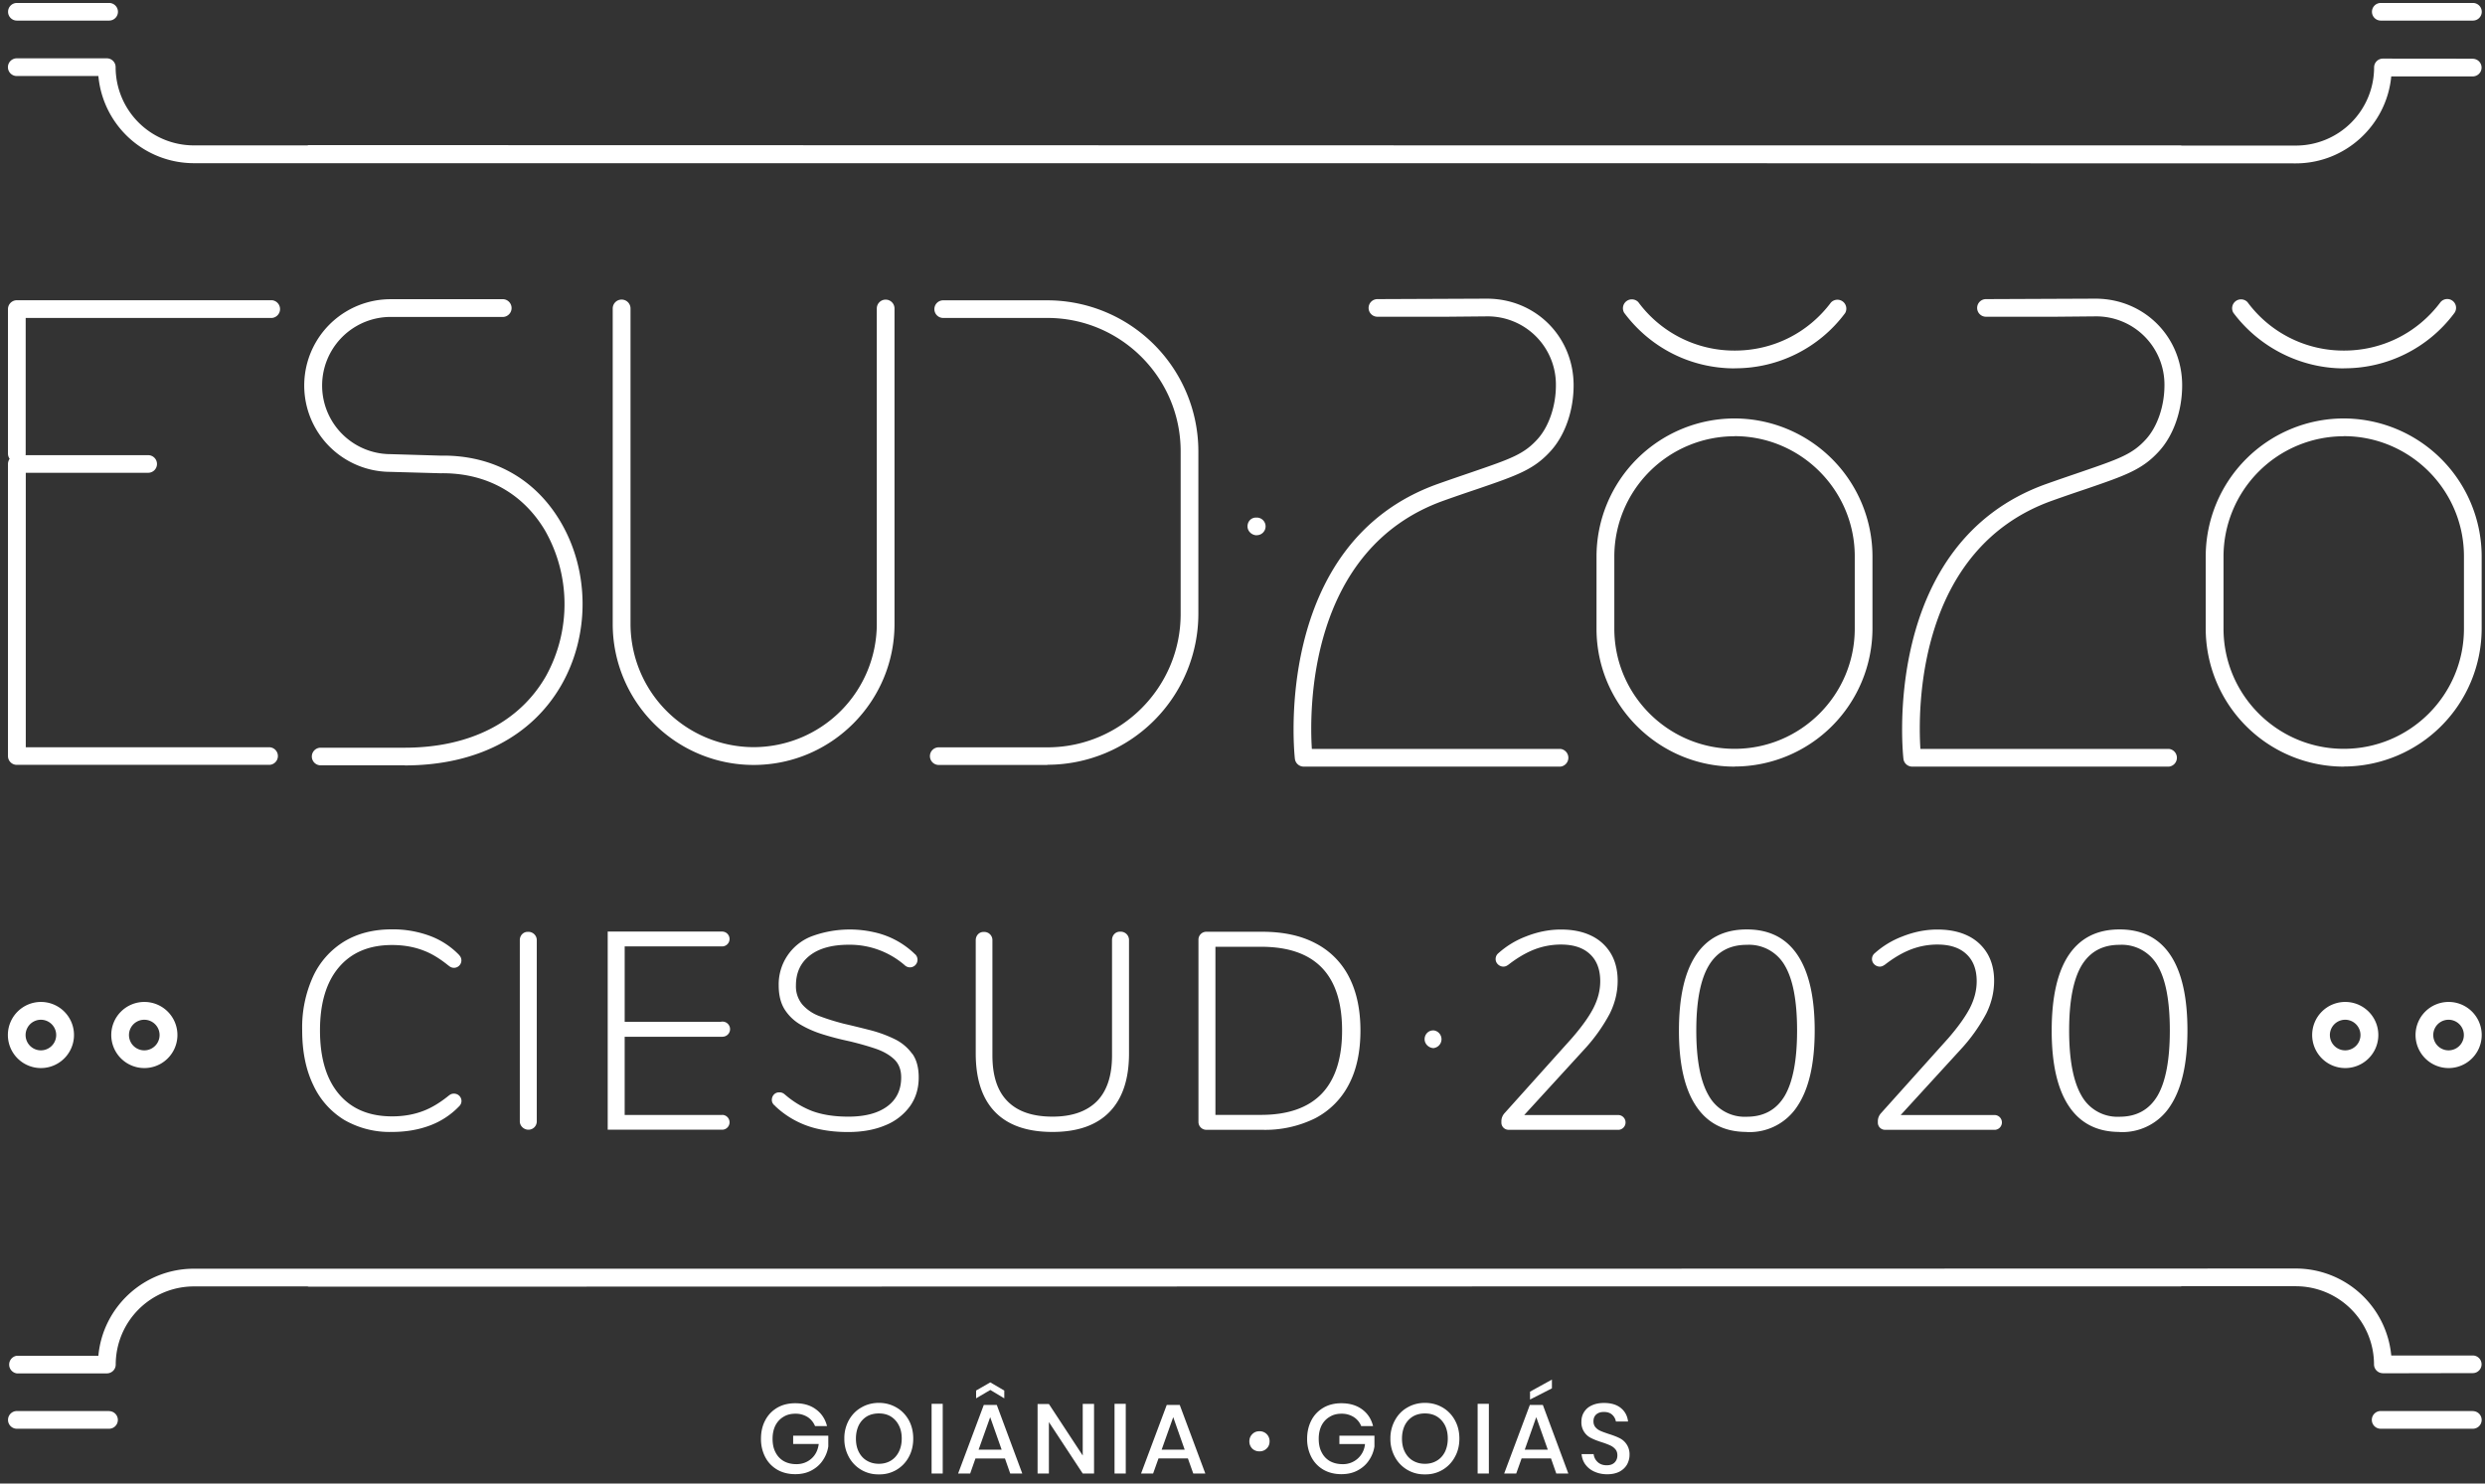 <svg fill-rule="evenodd" stroke-linejoin="round" stroke-miterlimit="2" clip-rule="evenodd" viewBox="0 0 268 160" version="1.1" xmlns="http://www.w3.org/2000/svg">
  <rect x="0" y="0" width="268" height="160" fill="#333333" stroke="none"/>
  <path fill="#fff" fill-rule="nonzero" d="M153.68 151.3c.7 0 1.33.17 1.9.5.55.32 1 .78 1.32 1.36.33.59.49 1.25.49 2 0 .73-.16 1.4-.49 1.98a3.54 3.54 0 01-3.22 1.87 3.57 3.57 0 01-3.24-1.87 4 4 0 01-.49-1.99 4 4 0 01.5-1.99c.32-.58.76-1.04 1.33-1.36.56-.33 1.2-.5 1.9-.5zm-58.9 0c.7 0 1.33.17 1.9.5.56.32 1 .78 1.33 1.36.32.59.48 1.25.48 2 0 .73-.16 1.4-.48 1.98a3.54 3.54 0 01-3.22 1.87 3.57 3.57 0 01-3.24-1.87 4 4 0 01-.49-1.99 4 4 0 01.49-1.99c.33-.58.77-1.04 1.34-1.36.56-.33 1.2-.5 1.9-.5zm-9.01.04c.9 0 1.64.22 2.23.66.6.44 1 1.04 1.19 1.8H87.9c-.17-.4-.43-.73-.8-.97a2.39 2.39 0 00-1.33-.36c-.47 0-.9.1-1.27.33-.37.22-.66.53-.87.93-.2.4-.31.89-.31 1.43 0 .58.1 1.07.32 1.48.21.41.51.73.9.95.38.21.83.32 1.35.32.62 0 1.16-.2 1.6-.58.45-.39.72-.92.81-1.6h-2.76v-.89h3.79V156a3.6 3.6 0 01-.6 1.51c-.3.45-.71.81-1.22 1.08-.5.27-1.09.4-1.74.4-.73 0-1.38-.16-1.94-.48-.56-.33-1-.78-1.3-1.36a4.19 4.19 0 01-.46-1.99c0-.74.15-1.4.46-1.98.3-.58.74-1.03 1.3-1.36.55-.32 1.2-.48 1.93-.48zm89.97 5.58c0 .37-.1.71-.27 1.03-.18.31-.45.57-.8.76-.37.19-.81.29-1.34.29-.51 0-.97-.1-1.37-.28a2.4 2.4 0 01-.97-.76c-.24-.32-.38-.7-.42-1.13h1.3c.04.33.18.61.42.84.25.24.58.36.99.36.37 0 .65-.1.85-.3.2-.2.3-.46.3-.77 0-.27-.07-.49-.22-.66a1.57 1.57 0 00-.55-.41c-.22-.1-.52-.22-.9-.34-.47-.15-.86-.3-1.15-.45a1.86 1.86 0 01-1.06-1.77c0-.4.1-.76.3-1.06.2-.31.48-.55.85-.71.37-.17.8-.25 1.28-.25.77 0 1.38.18 1.83.55.45.37.7.85.77 1.45h-1.31a1.27 1.27 0 00-.4-.73c-.22-.2-.51-.3-.9-.3-.33 0-.6.08-.81.26-.2.17-.31.42-.31.75 0 .25.07.46.21.63.14.17.32.3.54.4.22.1.51.2.89.33.48.15.87.3 1.17.45a1.92 1.92 0 011.08 1.82zm-31.08-5.58c.9 0 1.64.22 2.24.66.6.44.99 1.04 1.18 1.8h-1.28c-.16-.4-.43-.73-.8-.97a2.39 2.39 0 00-1.33-.36c-.47 0-.89.1-1.26.33-.38.22-.67.53-.88.93-.2.4-.31.89-.31 1.43 0 .58.1 1.07.32 1.48.21.41.51.73.9.95.39.21.84.32 1.35.32a2.37 2.37 0 002.42-2.17h-2.76v-.9h3.78V156a3.6 3.6 0 01-.6 1.51c-.3.45-.71.81-1.22 1.08-.5.27-1.09.4-1.74.4-.73 0-1.38-.16-1.94-.48-.56-.33-1-.78-1.3-1.36a4.2 4.2 0 01-.46-1.99c0-.74.16-1.4.46-1.98.3-.58.74-1.03 1.3-1.36.55-.32 1.2-.48 1.93-.48zm-16.55 5.95h-3.17l-.58 1.63h-1.3l2.77-7.4h1.4l2.76 7.4h-1.3l-.58-1.63zm39.16 0h-3.17l-.58 1.63h-1.3l2.77-7.4h1.4l2.75 7.4h-1.3l-.57-1.63zm-65.6-5.89v7.52h-1.2v-7.52h1.2zm19.74 0v7.52h-1.21v-7.52h1.21zm39.16 0v7.52h-1.21v-7.52h1.21zm-52.2 5.9h-3.17l-.57 1.62h-1.3l2.77-7.4h1.4l2.75 7.4h-1.3l-.57-1.63zm9.62 1.62h-1.22l-3.65-5.55v5.55h-1.22v-7.5h1.22l3.65 5.56v-5.57h1.22v7.51zm-23.2-6.48c-.48 0-.92.1-1.3.32-.37.23-.66.54-.87.95-.2.41-.31.9-.31 1.44 0 .55.1 1.03.31 1.44.21.41.5.73.88.95.38.22.8.33 1.29.33.47 0 .9-.11 1.27-.33.37-.22.66-.54.87-.95.21-.41.32-.9.32-1.44 0-.55-.1-1.03-.32-1.44-.2-.4-.5-.72-.87-.95-.37-.22-.8-.32-1.27-.32zm58.89 0c-.48 0-.91.1-1.29.32-.38.23-.67.54-.88.95-.2.41-.31.9-.31 1.44 0 .55.1 1.03.31 1.44.21.41.5.73.88.95.38.22.8.33 1.29.33.48 0 .9-.11 1.27-.33.38-.22.67-.54.88-.95.2-.41.31-.9.31-1.44 0-.55-.1-1.03-.31-1.44-.21-.4-.5-.72-.88-.95-.37-.22-.8-.32-1.27-.32zm-18.94 3.02c0-.31.1-.57.31-.78.21-.22.47-.32.78-.32a1.06 1.06 0 011.09 1.1c0 .3-.1.56-.32.77-.21.2-.47.3-.77.3-.3 0-.57-.1-.78-.3-.2-.21-.31-.47-.31-.77zm-6.97.9l-1.24-3.52-1.25 3.51h2.5zm39.16 0l-1.25-3.52-1.24 3.51h2.49zm-58.9 0l-1.24-3.52-1.25 3.51h2.5zm158.66-4.18h-9.94a.95.95 0 000 1.91h9.94a.95.95 0 100-1.9zm-254.93 0H1.82a.95.95 0 100 1.91h9.94a.95.95 0 100-1.9zm155.6-2.44l-2.35 1.2v-.85l2.36-1.3v.95zm-60.56.17l-1.53.9v-.84l1.53-.88 1.51.88v.84l-1.5-.9zm150.18-1.8l9.7-.02a.95.95 0 000-1.9h-8.79a10.35 10.35 0 00-10.3-9.38l-79.76.02H20.91c-5.38 0-9.82 4.13-10.3 9.39h-8.8a.96.96 0 000 1.9h9.71c.53 0 .96-.42.96-.95a8.44 8.44 0 018.43-8.43h12.25l.15.03 134.26-.03h67.62l.08-.02h12.33a8.44 8.44 0 018.43 8.43c0 .52.43.95.95.95zm-136.12-47.63h-.07c-.5 0-.86.4-.86.9v12.45c0 2.18-.54 3.83-1.63 4.94-1.1 1.1-2.69 1.66-4.79 1.66-2.14 0-3.75-.55-4.84-1.65-1.1-1.1-1.64-2.75-1.64-4.95v-12.45a.88.88 0 00-.88-.87h-.08c-.48 0-.83.39-.84.87v12.24c0 2.78.7 4.89 2.1 6.32 1.4 1.43 3.46 2.14 6.18 2.14 2.7 0 4.75-.72 6.15-2.16 1.4-1.44 2.1-3.54 2.1-6.3v-12.24c0-.5-.4-.9-.9-.9zm-71.09 18.26a.8.8 0 00-.79-.79h-.06a.72.72 0 00-.46.17h-.01c-.93.76-1.85 1.33-2.76 1.68-1.03.4-2.16.6-3.4.6-2.47 0-4.38-.8-5.74-2.41-1.36-1.61-2.04-3.9-2.04-6.86 0-2.94.68-5.21 2.04-6.81 1.36-1.6 3.27-2.4 5.73-2.4 1.25 0 2.38.2 3.41.6.9.34 1.78.89 2.68 1.62l.03.02h.01a.8.8 0 001.35-.6.8.8 0 00-.22-.53l-.03-.04a8.47 8.47 0 00-3.16-2.06 11.5 11.5 0 00-4.07-.7c-2 0-3.72.44-5.16 1.31a8.69 8.69 0 00-3.34 3.74 13.23 13.23 0 00-1.19 5.85c0 2.28.4 4.24 1.19 5.88a8.66 8.66 0 003.34 3.77 9.8 9.8 0 005.16 1.3c1.48 0 2.84-.23 4.07-.69a8.45 8.45 0 003.17-2.08.79.79 0 00.25-.57zm48.6-5.1a5.03 5.03 0 00-1.88-1.57 13.9 13.9 0 00-2.61-.96c-.95-.24-1.91-.48-2.87-.7-.94-.24-1.8-.51-2.6-.81a4.57 4.57 0 01-1.87-1.25 3.06 3.06 0 01-.7-2.08c0-1.38.51-2.46 1.51-3.23s2.4-1.15 4.2-1.15a9.06 9.06 0 016 2.19c.15.15.36.25.6.25a.82.82 0 00.58-1.38l-.03-.02a9.08 9.08 0 00-4.39-2.38 11.87 11.87 0 00-6.8.44 5.55 5.55 0 00-3.53 5.28c0 1.06.22 1.93.65 2.61a5 5 0 001.76 1.66c.74.43 1.56.78 2.46 1.05.9.28 1.82.51 2.76.71 1 .24 1.92.5 2.76.78.84.28 1.52.66 2.04 1.14.52.48.78 1.14.78 1.98 0 1.34-.5 2.38-1.5 3.12-1 .74-2.4 1.11-4.2 1.11-1.5 0-2.8-.2-3.89-.6a9.92 9.92 0 01-2.92-1.76l-.1-.08a.8.8 0 00-.5-.18h-.06c-.45 0-.78.37-.78.82 0 .27.15.5.37.65l-.01.01a9.8 9.8 0 004.8 2.5c.94.2 1.96.3 3.06.3 1.56 0 2.91-.25 4.05-.74a6.06 6.06 0 002.64-2.06c.62-.88.93-1.9.93-3.09 0-1.06-.23-1.92-.7-2.57zm90.02 8.44c-2.4 0-4.22-.92-5.46-2.77-1.25-1.85-1.86-4.57-1.86-8.15 0-3.6.61-6.32 1.84-8.16 1.23-1.84 3.05-2.76 5.48-2.76 2.42 0 4.24.92 5.47 2.76 1.23 1.84 1.85 4.55 1.85 8.13 0 3.58-.62 6.3-1.86 8.16a6.14 6.14 0 01-5.46 2.8zm40.2 0c-2.4 0-4.22-.92-5.46-2.77-1.24-1.85-1.86-4.57-1.86-8.15 0-3.6.61-6.32 1.84-8.16 1.24-1.84 3.06-2.76 5.48-2.76 2.42 0 4.25.92 5.48 2.76 1.23 1.84 1.84 4.55 1.84 8.13 0 3.58-.62 6.3-1.86 8.16a6.14 6.14 0 01-5.46 2.8zm-150.7-1.83h-.08-10.44v-8.43h10.57v-.01a.81.81 0 00-.04-1.63h-.07l-.09.02H67.37v-8.13h10.51a.8.8 0 000-1.6H65.54v21.37h12.34a.8.8 0 000-1.6zm-20-18.88a.9.9 0 00-.9-.87h-.08c-.48 0-.84.39-.85.87v19.57c0 .5.44.9.93.9.5 0 .9-.4.9-.9v-19.57zM129.25 121v-19.66c0-.47.38-.85.85-.85h6c2.25 0 4.17.4 5.75 1.23a8.32 8.32 0 013.62 3.61c.83 1.6 1.25 3.53 1.25 5.81 0 2.3-.42 4.25-1.26 5.84a8.49 8.49 0 01-3.63 3.63 12.17 12.17 0 01-5.74 1.24h-5.99a.85.85 0 01-.85-.85zm85.94-.74H204.98l6.45-7.05a18.5 18.5 0 002.78-3.89c.57-1.15.85-2.33.85-3.55 0-1.14-.25-2.13-.75-2.96a4.9 4.9 0 00-2.11-1.9c-.91-.44-2-.66-3.26-.66-1.26 0-2.52.25-3.78.75a9.55 9.55 0 00-2.97 1.8.8.8 0 00-.3.64c0 .45.4.81.85.81a.8.8 0 00.47-.17h.02c.86-.67 1.71-1.2 2.58-1.57a7.93 7.93 0 013.13-.64c1.36 0 2.4.34 3.14 1.04.73.68 1.1 1.66 1.1 2.92 0 .98-.25 1.94-.74 2.9-.5.95-1.27 2.03-2.33 3.25l-7.27 8.1c-.2.23-.32.53-.32.84v.16c0 .43.35.77.77.77h11.9a.8.8 0 000-1.59zm-40.6 0H164.38l6.45-7.05a18.46 18.46 0 002.78-3.89c.57-1.15.85-2.33.85-3.55 0-1.14-.25-2.13-.75-2.96a4.9 4.9 0 00-2.11-1.9c-.91-.44-2-.66-3.26-.66-1.26 0-2.52.25-3.78.75a9.56 9.56 0 00-2.96 1.8.8.8 0 00-.3.64c0 .45.4.81.84.81a.8.8 0 00.48-.17h.01c.86-.67 1.72-1.2 2.58-1.57a7.93 7.93 0 013.13-.64c1.36 0 2.4.34 3.14 1.04.73.68 1.1 1.66 1.1 2.92 0 .98-.25 1.94-.74 2.9-.49.95-1.27 2.03-2.33 3.25l-7.27 8.1c-.2.23-.32.53-.32.84v.16c0 .43.35.77.78.77h11.9a.8.8 0 000-1.59zm53.99.18c1.84 0 3.2-.75 4.1-2.26.88-1.51 1.33-3.86 1.33-7.04s-.44-5.51-1.32-7a4.44 4.44 0 00-4.11-2.24c-1.84 0-3.2.75-4.1 2.25-.88 1.5-1.33 3.83-1.33 6.99s.45 5.5 1.33 7.02a4.43 4.43 0 004.1 2.28zm-40.2 0c1.84 0 3.2-.75 4.1-2.26.88-1.51 1.33-3.86 1.33-7.04s-.44-5.51-1.32-7a4.44 4.44 0 00-4.11-2.24c-1.84 0-3.21.75-4.1 2.25-.89 1.5-1.34 3.83-1.34 6.99s.45 5.5 1.34 7.02a4.43 4.43 0 004.1 2.28zm-57.3-.2h4.92c2.9 0 5.09-.77 6.55-2.29 1.45-1.52 2.19-3.79 2.19-6.81 0-6.02-2.91-9.03-8.74-9.03h-4.92v18.12zm-115.52-5.05a3.56 3.56 0 11.01-7.13 3.56 3.56 0 010 7.13zm248.51 0a3.56 3.56 0 11.01-7.13 3.56 3.56 0 010 7.13zm-11.15 0a3.56 3.56 0 11.01-7.13 3.56 3.56 0 010 7.13zm-248.51 0a3.56 3.56 0 11.01-7.13 3.56 3.56 0 01-.01 7.13zm11.15-5.21a1.65 1.65 0 100 3.3 1.65 1.65 0 000-3.3zm248.51 0a1.65 1.65 0 100 3.3 1.65 1.65 0 000-3.3zm-11.15 0a1.65 1.65 0 100 3.3 1.65 1.65 0 000-3.3zm-248.51 0a1.65 1.65 0 100 3.3 1.65 1.65 0 000-3.3zm150.23 3.06c-.53 0-1-.43-1-.96 0-.52.4-.95.92-.95h.08a.96.96 0 010 1.9zm13.63-30.36H140.6a.96.96 0 01-.95-.84c-.03-.23-2.6-23.23 15.42-29.65 1.41-.5 2.62-.91 3.67-1.27 4.19-1.44 5.6-1.92 7.08-3.56 1.22-1.35 1.98-3.57 1.98-5.8a7.36 7.36 0 00-7.44-7.44l-4.37.04h-7.44a.95.95 0 010-1.9l11.8-.05c5.26 0 9.36 4.1 9.36 9.35 0 2.72-.92 5.37-2.47 7.08-1.81 2-3.59 2.62-7.88 4.09-1.04.35-2.25.76-3.65 1.26-14.7 5.23-14.49 22.74-14.23 26.78h26.8a.96.96 0 010 1.91zm65.64 0h-27.68a.95.95 0 01-.95-.84c-.03-.23-2.6-23.23 15.42-29.65 1.41-.5 2.62-.91 3.67-1.27 4.19-1.44 5.6-1.92 7.08-3.56 1.22-1.35 1.98-3.57 1.98-5.8a7.36 7.36 0 00-7.44-7.44l-4.38.04h-7.43a.95.95 0 110-1.9l11.8-.05c5.25 0 9.36 4.1 9.36 9.35 0 2.72-.92 5.37-2.47 7.08-1.81 2-3.59 2.62-7.88 4.09-1.04.35-2.25.76-3.65 1.26-14.7 5.23-14.49 22.74-14.23 26.78h26.8a.96.96 0 010 1.91zm18.85 0a14.9 14.9 0 01-14.88-14.87V60a14.9 14.9 0 0114.88-14.87A14.9 14.9 0 01267.64 60v7.8a14.9 14.9 0 01-14.87 14.87zm-65.7 0c-8.2 0-14.88-6.67-14.88-14.87V60a14.9 14.9 0 0114.88-14.87A14.9 14.9 0 01201.94 60v7.8a14.9 14.9 0 01-14.87 14.87zm-143.41-.14h-9.07a.95.95 0 110-1.9h9.06c7 0 12.4-2.75 15.25-7.74a16.06 16.06 0 00-.1-15.67c-2.41-4.07-6.42-6.27-11.3-6.19l-5.38-.15a9.31 9.31 0 01.02-18.62h12.18a.96.96 0 010 1.91H42.14a7.4 7.4 0 000 14.8l5.37.16c5.56-.09 10.16 2.43 12.93 7.11 3.14 5.3 3.19 12.21.12 17.6-3.2 5.6-9.2 8.7-16.9 8.7zM1.04 49.48a.95.95 0 01-.18-.55v-15.6c0-.52.43-.95.96-.95h27.52a.96.96 0 010 1.91H2.77v14.64l-.01.16h13.22a.95.95 0 010 1.9H2.78v29.6h26.24a.95.95 0 010 1.9H1.82a.95.95 0 01-.96-.95v-31.5c0-.2.07-.4.18-.56zM81.28 82.5a15.2 15.2 0 01-15.2-15.19V33.27a.95.95 0 111.92 0V67.3a13.3 13.3 0 0013.28 13.28A13.3 13.3 0 0094.56 67.3V33.27a.95.95 0 111.91 0V67.3c0 8.38-6.81 15.2-15.2 15.2zm31.68 0h-11.72a.95.95 0 110-1.9h11.72c7.92 0 14.37-6.45 14.37-14.38V48.67c0-7.93-6.45-14.38-14.37-14.38h-11.24a.95.95 0 110-1.9h11.24a16.3 16.3 0 0116.28 16.28V66.2a16.3 16.3 0 01-16.28 16.28zm74.1-35.45A12.98 12.98 0 00174.1 60v7.8c0 7.15 5.82 12.96 12.97 12.96 7.14 0 12.96-5.81 12.96-12.96V60c0-7.14-5.82-12.96-12.96-12.96zm65.7 0A12.98 12.98 0 00239.8 60v7.8c0 7.15 5.82 12.96 12.97 12.96s12.96-5.81 12.96-12.96V60c0-7.14-5.81-12.96-12.96-12.96zM135.54 57.73c-.53 0-1-.43-1-.96s.39-.95.92-.95h.08a.95.95 0 110 1.9zm117.25-18c-4.67 0-9.13-2.25-11.93-6a.96.96 0 011.53-1.14 12.86 12.86 0 0010.4 5.22c4.12 0 7.9-1.89 10.38-5.18a.95.95 0 111.52 1.14 14.76 14.76 0 01-11.9 5.95zm-65.7 0c-4.74 0-9.1-2.2-11.93-6a.96.96 0 011.53-1.14 12.86 12.86 0 0010.4 5.22c4.12 0 7.9-1.89 10.37-5.18a.96.96 0 011.53 1.14 14.76 14.76 0 01-11.9 5.95zm79.6-33.4l-9.7-.01a.95.95 0 00-.95.95 8.44 8.44 0 01-8.43 8.43h-12.33l-.08-.02h-67.62L33.3 15.65c-.06 0-.1.02-.15.03H20.9a8.44 8.44 0 01-8.43-8.43.95.95 0 00-.96-.96h-9.7a.95.95 0 100 1.91h8.8A10.35 10.35 0 0020.9 17.6h146.82l79.87.02c5.37 0 9.8-4.13 10.3-9.38h8.79a.95.95 0 100-1.9zM1.83 2.22h9.94a.95.95 0 100-1.9H1.82a.95.95 0 100 1.9zm254.93 0h9.94a.95.95 0 100-1.9h-9.94a.95.95 0 000 1.9z"/>
</svg>